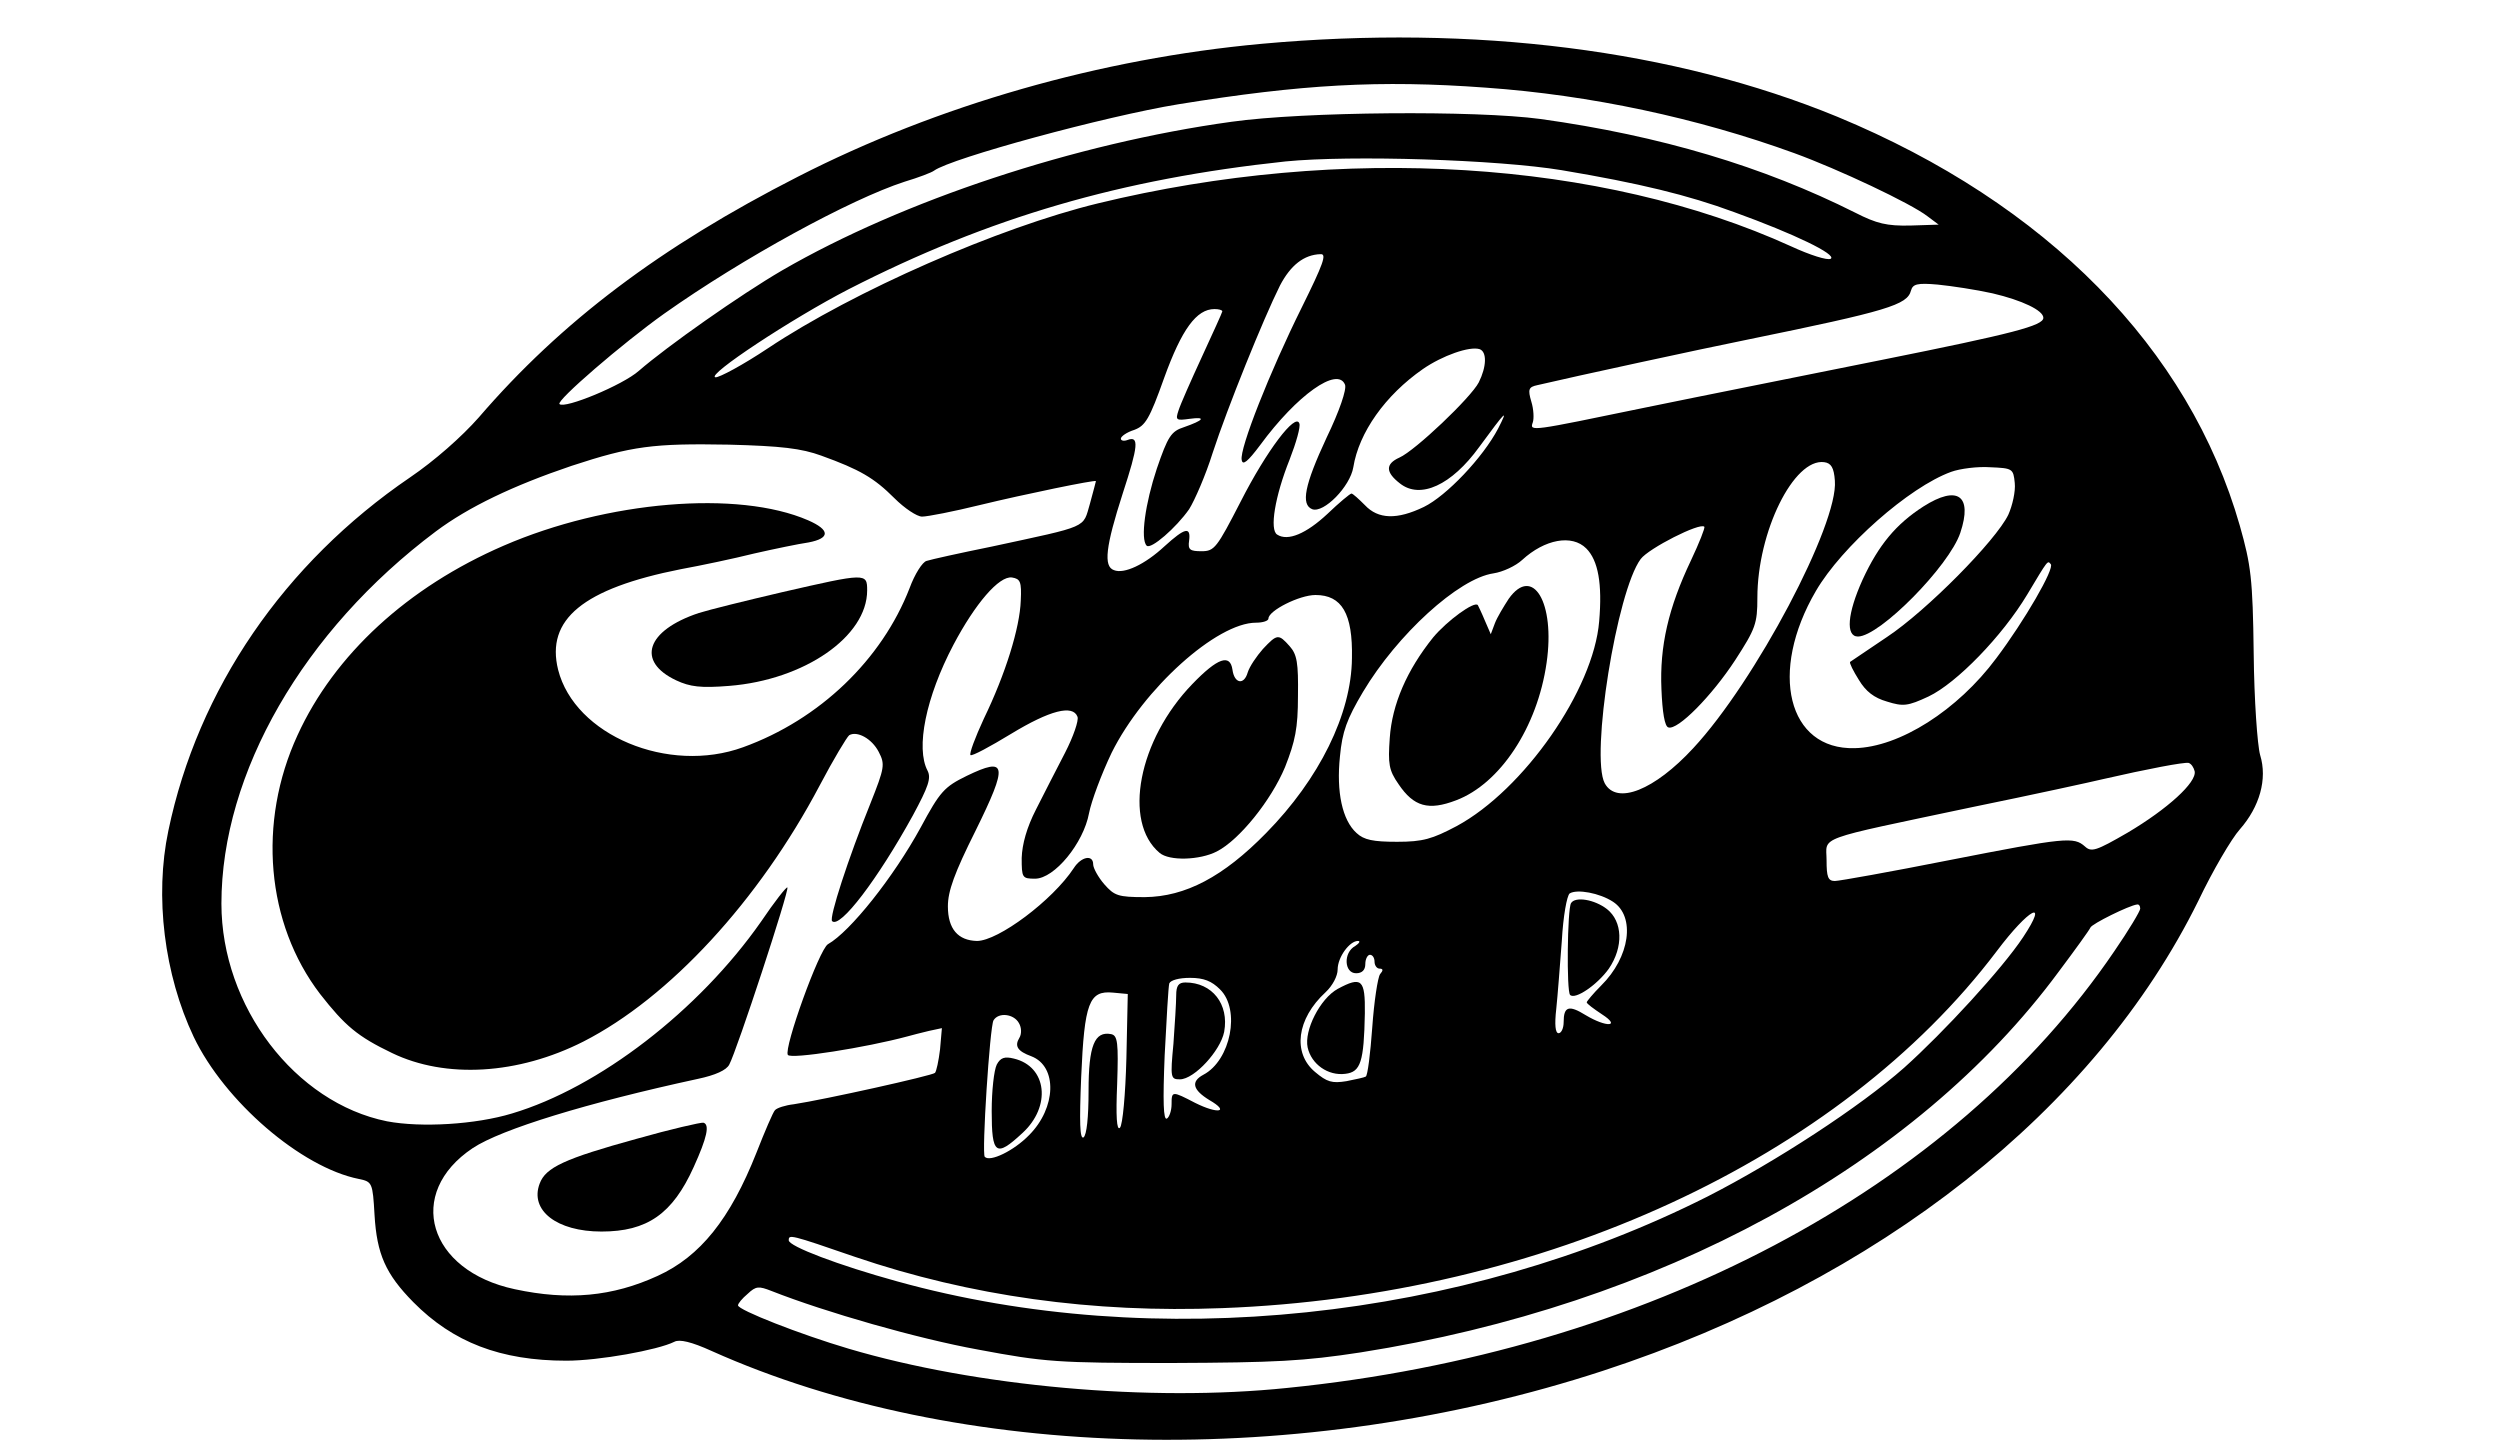 <?xml version="1.0" standalone="no"?>
<!DOCTYPE svg PUBLIC "-//W3C//DTD SVG 20010904//EN"
 "http://www.w3.org/TR/2001/REC-SVG-20010904/DTD/svg10.dtd">
<svg version="1.0" xmlns="http://www.w3.org/2000/svg"
 width="542pt" height="314pt" viewBox="0 0 542 314"
 preserveAspectRatio="xMidYMid meet">

<g transform="translate(0,314) scale(0.1,-0.1)"
fill="#000000" stroke="none">
<path d="M2735 3045 c-349 -32 -702 -133 -1005 -288 -298 -152 -513 -314 -692
-522 -37 -42 -96 -94 -149 -130 -273 -186 -460 -459 -524 -766 -30 -142 -9
-312 55 -447 67 -140 233 -283 358 -308 29 -6 30 -8 34 -78 5 -85 24 -128 84
-189 86 -87 189 -127 332 -127 70 0 198 23 234 41 11 6 37 0 81 -20 536 -240
1277 -257 1932 -43 599 196 1067 565 1291 1019 31 65 72 135 90 155 43 49 60
109 44 161 -6 21 -13 120 -14 220 -2 163 -6 192 -30 277 -110 385 -419 699
-873 887 -353 145 -786 200 -1248 158z m486 -95 c227 -16 460 -66 669 -142 96
-35 253 -109 289 -137 l24 -18 -62 -2 c-50 -1 -72 4 -119 28 -199 100 -423
167 -682 203 -140 19 -514 16 -670 -6 -340 -47 -713 -171 -974 -322 -91 -53
-250 -165 -311 -218 -35 -31 -161 -83 -172 -72 -8 7 137 132 227 196 171 121
404 248 521 286 30 9 59 20 64 24 37 27 371 118 530 144 266 43 436 53 666 36z
m165 -179 c167 -28 274 -54 374 -91 130 -47 223 -92 209 -101 -7 -4 -45 8 -86
27 -411 187 -973 222 -1503 93 -214 -52 -529 -190 -715 -314 -54 -36 -106 -64
-114 -63 -21 4 165 127 289 191 305 156 591 239 947 277 142 14 460 4 599 -19z
m-564 -298 c-69 -139 -135 -306 -130 -330 2 -13 13 -4 40 32 80 109 168 171
184 131 4 -10 -12 -57 -40 -115 -48 -103 -56 -145 -31 -155 25 -9 82 49 89 91
12 75 69 156 151 213 42 29 101 50 123 43 16 -6 15 -38 -2 -72 -17 -33 -138
-148 -172 -163 -31 -14 -30 -32 1 -56 44 -35 112 -4 172 79 58 79 64 85 41 40
-33 -63 -112 -146 -161 -170 -58 -28 -99 -27 -128 4 -13 13 -26 25 -29 25 -3
0 -27 -20 -52 -44 -46 -43 -86 -60 -109 -45 -17 10 -5 83 27 163 14 36 24 71
21 78 -8 24 -71 -59 -127 -169 -52 -101 -57 -108 -85 -108 -25 0 -30 3 -27 23
4 31 -9 28 -53 -12 -43 -40 -88 -61 -110 -52 -23 8 -18 51 19 166 34 104 36
126 10 116 -8 -3 -14 -1 -14 3 0 5 13 14 29 19 24 9 33 23 65 113 38 105 70
149 109 149 9 0 17 -2 17 -5 0 -2 -20 -46 -44 -98 -24 -52 -47 -104 -51 -117
-7 -21 -5 -22 24 -18 37 5 31 -3 -12 -18 -28 -9 -35 -20 -59 -90 -25 -75 -36
-153 -22 -167 9 -9 64 39 92 79 12 19 36 74 51 122 32 98 110 291 146 363 23
44 52 67 88 68 14 1 6 -21 -41 -116z m1498 31 c64 -15 110 -37 110 -53 0 -17
-65 -34 -349 -91 -163 -33 -395 -79 -516 -104 -247 -51 -249 -52 -242 -32 3 8
2 29 -3 45 -8 27 -6 32 13 36 81 19 353 78 457 99 303 62 345 75 353 106 4 14
13 17 58 13 30 -3 83 -11 119 -19z m-2539 -352 c83 -30 114 -48 158 -92 22
-22 49 -40 60 -40 12 0 68 11 125 25 99 24 250 55 252 52 0 -1 -6 -23 -13 -49
-16 -54 0 -47 -213 -93 -69 -14 -132 -28 -141 -31 -9 -2 -26 -29 -37 -59 -60
-155 -195 -285 -361 -345 -162 -59 -365 26 -401 168 -27 109 54 176 266 218
44 8 115 23 159 34 44 10 97 21 118 24 47 9 47 27 -1 48 -152 66 -436 42 -660
-55 -208 -90 -367 -236 -447 -411 -87 -189 -68 -408 49 -561 54 -69 81 -92
156 -128 116 -56 273 -47 415 25 186 95 380 305 512 555 30 57 59 105 64 109
17 10 49 -7 64 -36 14 -27 13 -34 -18 -112 -48 -119 -90 -248 -83 -255 17 -17
99 91 175 229 34 63 40 81 32 97 -26 49 -4 159 56 273 47 89 99 150 127 146
18 -3 21 -9 19 -50 -2 -59 -33 -159 -80 -256 -19 -41 -32 -76 -29 -79 3 -3 42
18 88 46 84 51 134 64 144 37 3 -8 -9 -43 -27 -78 -18 -34 -46 -90 -63 -123
-20 -39 -30 -75 -31 -105 0 -43 1 -45 29 -45 42 0 105 77 117 142 5 26 27 85
49 131 69 139 228 282 313 282 15 0 27 4 27 9 0 17 67 51 102 51 57 0 81 -40
79 -137 -1 -121 -71 -262 -186 -379 -93 -95 -175 -138 -263 -139 -58 0 -66 3
-88 28 -13 15 -24 35 -24 43 0 22 -26 17 -42 -8 -46 -70 -164 -158 -210 -158
-41 1 -63 26 -63 75 0 33 14 72 60 164 71 144 68 161 -19 119 -49 -24 -58 -34
-100 -112 -59 -108 -153 -226 -201 -253 -19 -11 -96 -225 -87 -240 6 -10 170
16 259 40 10 3 31 8 47 12 l28 6 -4 -46 c-3 -25 -8 -48 -11 -51 -6 -6 -240
-58 -306 -68 -18 -2 -37 -8 -41 -13 -4 -4 -22 -46 -40 -92 -57 -144 -122 -225
-214 -267 -98 -45 -194 -54 -310 -29 -188 40 -238 208 -91 306 62 41 248 98
488 150 38 8 62 19 68 31 16 29 131 379 126 384 -2 2 -28 -31 -57 -74 -135
-193 -352 -360 -540 -416 -79 -24 -197 -31 -271 -17 -199 40 -359 249 -359
472 0 283 178 592 465 807 71 53 167 99 294 142 131 43 177 49 341 46 114 -3
157 -8 201 -24z m2197 -54 c8 -94 -173 -436 -307 -580 -84 -91 -166 -124 -192
-76 -31 59 26 416 78 486 17 23 129 80 138 70 2 -2 -11 -35 -29 -73 -49 -103
-68 -186 -64 -279 2 -50 7 -81 15 -83 20 -7 94 68 145 146 44 68 48 79 48 135
0 143 79 303 145 294 15 -2 21 -12 23 -40z m390 -5 c2 -18 -5 -49 -14 -69 -27
-56 -177 -208 -263 -265 -42 -28 -78 -53 -80 -54 -2 -2 7 -20 19 -39 15 -25
33 -39 61 -47 35 -11 45 -10 90 11 61 29 160 131 214 221 46 77 44 74 51 66 9
-9 -57 -123 -118 -204 -84 -113 -210 -193 -307 -195 -145 -4 -187 165 -84 341
56 96 202 225 293 258 19 7 58 12 85 10 48 -2 50 -3 53 -34z m-929 -142 c26
-26 35 -77 28 -158 -12 -148 -163 -365 -309 -444 -53 -28 -73 -34 -129 -34
-52 0 -72 4 -88 19 -31 28 -44 89 -36 166 5 54 15 81 50 140 74 124 207 246
283 257 20 3 48 16 62 29 49 45 108 56 139 25z m1319 -483 c5 -24 -59 -82
-145 -133 -69 -40 -79 -43 -93 -30 -24 21 -40 20 -295 -30 -126 -25 -238 -45
-247 -45 -15 0 -18 9 -18 45 0 53 -30 42 315 115 132 27 260 55 285 61 96 22
175 37 185 35 6 -2 11 -10 13 -18z m-1261 -283 c49 -32 37 -120 -26 -182 -17
-17 -31 -34 -31 -36 0 -3 15 -14 33 -26 42 -27 10 -29 -35 -2 -37 23 -48 19
-48 -15 0 -13 -5 -24 -11 -24 -7 0 -9 18 -5 53 3 28 8 95 12 147 3 54 11 98
17 103 16 10 65 1 94 -18z m1143 -15 c0 -5 -25 -47 -56 -92 -350 -516 -1018
-869 -1793 -947 -298 -31 -674 3 -951 85 -105 31 -240 84 -240 94 0 4 9 15 21
25 18 17 24 17 52 6 117 -46 316 -103 448 -127 144 -27 171 -29 419 -29 226 1
286 4 410 23 647 102 1202 404 1513 825 36 48 67 91 69 96 3 8 84 48 101 50 4
1 7 -3 7 -9z m-254 -62 c-45 -68 -172 -206 -258 -283 -95 -84 -277 -203 -426
-279 -533 -269 -1199 -339 -1757 -184 -127 35 -235 76 -235 89 0 13 2 13 144
-36 250 -85 515 -122 796 -111 695 26 1338 323 1679 774 70 93 114 116 57 30z
m-1448 -19 c-26 -14 -24 -59 2 -59 13 0 20 7 20 20 0 11 5 20 10 20 6 0 10 -7
10 -15 0 -8 5 -15 11 -15 8 0 8 -4 1 -12 -5 -7 -13 -59 -17 -116 -4 -56 -10
-104 -14 -106 -3 -2 -22 -6 -42 -10 -31 -5 -42 -2 -68 20 -49 41 -40 115 23
173 15 14 26 35 26 49 0 27 26 62 44 62 6 0 3 -5 -6 -11z m-293 -94 c45 -44
23 -154 -36 -185 -28 -15 -23 -33 13 -55 45 -26 19 -31 -31 -6 -50 26 -51 26
-51 -3 0 -14 -5 -28 -10 -31 -8 -5 -9 38 -5 137 4 78 8 149 10 156 3 7 21 12
45 12 30 0 47 -7 65 -25z m-203 -150 c-2 -77 -8 -144 -14 -150 -7 -7 -9 25 -6
95 3 90 1 105 -13 108 -36 7 -49 -25 -49 -123 0 -57 -4 -96 -11 -101 -8 -4 -9
33 -5 131 7 161 17 188 69 183 l32 -3 -3 -140z m-233 77 c6 -10 6 -24 1 -32
-11 -18 -4 -29 26 -40 57 -22 54 -112 -5 -171 -33 -34 -85 -59 -96 -47 -7 6
11 284 19 296 11 18 44 14 55 -6z"/>
<path d="M1695 1856 c-77 -18 -158 -38 -180 -45 -114 -38 -136 -105 -49 -146
30 -14 53 -17 115 -12 163 13 299 107 299 207 0 38 -2 38 -185 -4z"/>
<path d="M2738 1733 c-14 -16 -29 -38 -33 -51 -8 -28 -29 -24 -33 6 -5 35 -32
26 -87 -31 -117 -121 -151 -299 -71 -366 21 -18 87 -16 124 3 49 25 118 111
148 183 22 56 28 84 28 154 1 72 -2 90 -18 108 -24 27 -27 27 -58 -6z"/>
<path d="M1380 671 c-156 -43 -197 -62 -210 -97 -22 -58 37 -104 134 -104 99
0 154 38 200 140 29 64 35 92 21 96 -5 1 -71 -14 -145 -35z"/>
<path d="M4170 2042 c-59 -38 -97 -83 -132 -159 -33 -73 -37 -123 -10 -123 47
0 198 153 222 225 27 81 -6 104 -80 57z"/>
<path d="M3271 1842 c-11 -17 -25 -40 -30 -53 l-9 -24 -13 30 c-7 17 -14 31
-15 33 -7 10 -67 -34 -97 -70 -57 -71 -89 -145 -94 -218 -4 -56 -2 -70 19
-100 33 -49 65 -58 125 -35 95 36 176 158 196 298 19 131 -30 212 -82 139z"/>
<path d="M3406 1182 c-8 -13 -10 -192 -2 -199 11 -11 59 22 84 57 32 47 30
102 -4 129 -27 21 -69 28 -78 13z"/>
<path d="M2900 996 c-38 -21 -73 -90 -65 -127 8 -36 44 -62 82 -57 33 4 40 26
42 131 1 74 -7 81 -59 53z"/>
<path d="M2550 982 c0 -16 -3 -63 -6 -105 -7 -74 -6 -77 14 -77 31 0 88 62 96
103 11 60 -26 107 -84 107 -15 0 -20 -7 -20 -28z"/>
<path d="M2161 832 c-6 -12 -11 -57 -11 -101 0 -94 9 -101 66 -48 64 58 54
145 -18 162 -20 5 -29 2 -37 -13z"/>
</g>
</svg>
